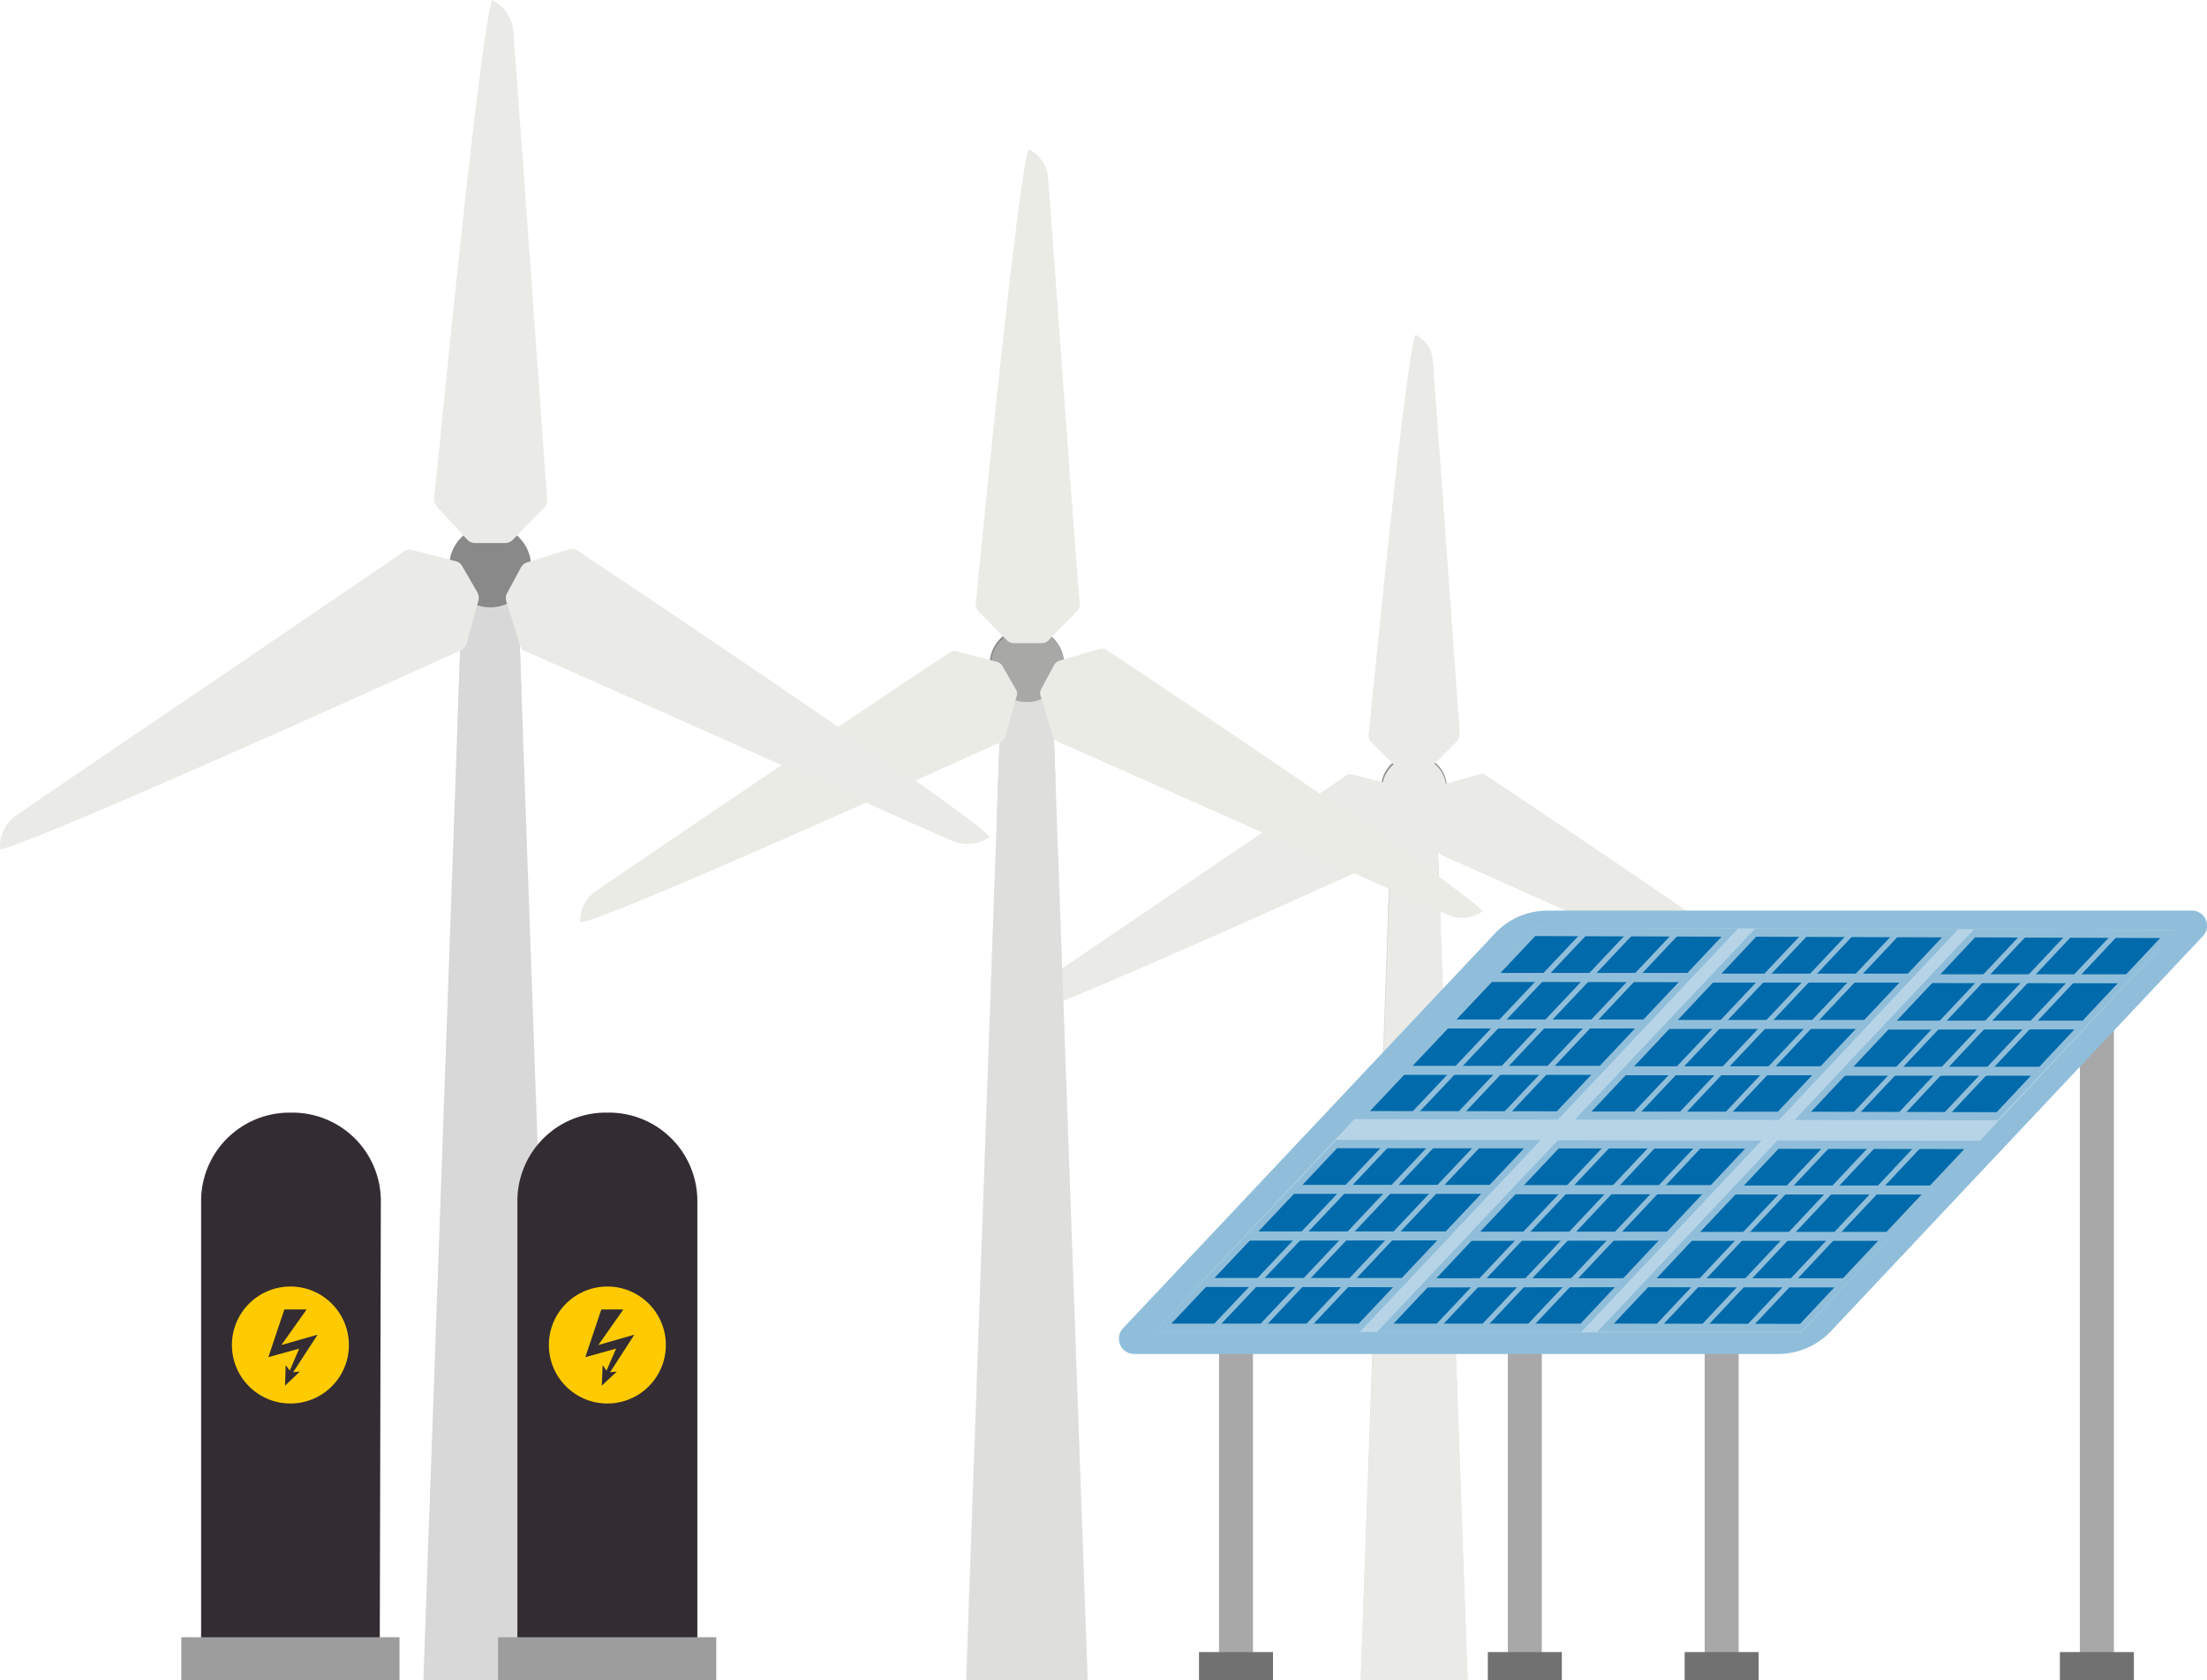 <svg xmlns="http://www.w3.org/2000/svg" xmlns:xlink="http://www.w3.org/1999/xlink" viewBox="0 0 98.11 74.69"><defs><style>.cls-1,.cls-2{fill:#d8d8d8;}.cls-2,.cls-5,.cls-6{mix-blend-mode:multiply;}.cls-3{fill:#898989;}.cls-4,.cls-5,.cls-6{fill:#eaebe6;}.cls-6{opacity:0.32;}.cls-7{fill:#a8a8a8;}.cls-8{fill:#717171;}.cls-9{fill:#90beda;}.cls-10{fill:#b7d4e7;}.cls-11{fill:#006aaa;}.cls-12{fill:#332c33;}.cls-13{fill:#9d9d9d;}.cls-14{fill:#ffcb00;}</style><symbol id="New_Symbol_8" data-name="New Symbol 8" viewBox="0 0 98.11 74.69"><polygon class="cls-1" points="65.24 74.69 60.49 74.69 61.88 35.66 63.84 35.66 65.24 74.69"/><polygon class="cls-2" points="63.98 39.49 63.84 35.66 61.88 35.66 61.69 41.12 63.98 39.49"/><circle class="cls-3" cx="62.86" cy="35.02" r="1.46"/><path class="cls-4" d="M63.69,16a1.36,1.36,0,0,0-.76-1.12h0s0,0,0,0c-.42,1-1.89,16-2.07,17.76a.34.34,0,0,0,.11.29L62.06,34a.36.36,0,0,0,.26.11H63.4a.36.36,0,0,0,.26-.11l1.13-1.14a.38.38,0,0,0,.1-.29C64.77,30.94,63.79,17.11,63.69,16Z"/><path class="cls-4" d="M46,43.88a1.33,1.33,0,0,0-.59,1.21v0c1.1-.15,14.79-6.35,16.41-7.09a.37.37,0,0,0,.2-.24l.43-1.54a.39.39,0,0,0,0-.28l-.54-.93a.38.38,0,0,0-.23-.18l-1.55-.4a.36.36,0,0,0-.3.05C58.4,35.47,46.92,43.24,46,43.88Z"/><path class="cls-4" d="M79.32,44.8a1.39,1.39,0,0,0,1.35-.14s0,0,0,0h0C80,43.78,67.51,35.43,66,34.44a.32.32,0,0,0-.3,0l-1.54.45A.39.39,0,0,0,64,35l-.51.95a.39.39,0,0,0,0,.28l.47,1.53a.36.36,0,0,0,.2.23C65.64,38.71,78.3,44.36,79.32,44.8Z"/><path class="cls-5" d="M66,34.44a.32.32,0,0,0-.3,0l-1.42.41a1.49,1.49,0,0,0-.51-.9l1-1a.38.38,0,0,0,.1-.29c-.12-1.67-1.1-15.5-1.2-16.61a1.36,1.36,0,0,0-.76-1.12h0s0,0,0,0c-.42,1-1.89,16-2.07,17.76a.34.34,0,0,0,.11.29l1,1a1.45,1.45,0,0,0-.5.92l-1.34-.35a.36.36,0,0,0-.3.05c-1.39.94-12.87,8.71-13.78,9.35a1.33,1.33,0,0,0-.59,1.21v0c1.09-.15,14.68-6.3,16.39-7.08L60.49,74.69h4.75L63.92,37.83a.41.41,0,0,0,.18.19c1.54.69,14.2,6.34,15.22,6.78a1.39,1.39,0,0,0,1.35-.14s0,0,0,0h0C80,43.78,67.51,35.43,66,34.44Z"/><polygon class="cls-1" points="48.35 74.69 42.95 74.69 44.53 30.27 46.76 30.27 48.35 74.69"/><polygon class="cls-2" points="46.92 34.64 46.76 30.27 44.53 30.27 44.31 36.49 46.92 34.64"/><circle class="cls-3" cx="45.65" cy="29.55" r="1.66"/><path class="cls-4" d="M46.59,7.91a1.55,1.55,0,0,0-.86-1.28h0s0,0,0,0c-.48,1.17-2.16,18.19-2.35,20.2a.42.42,0,0,0,.12.34l1.27,1.3a.42.42,0,0,0,.3.12h1.23a.42.42,0,0,0,.3-.12l1.28-1.3a.45.45,0,0,0,.12-.33C47.82,24.91,46.7,9.17,46.59,7.91Z"/><path class="cls-4" d="M26.47,39.63A1.54,1.54,0,0,0,25.8,41v0s0,0,0,0C27,40.9,42.61,33.84,44.46,33a.39.39,0,0,0,.23-.27L45.18,31a.4.4,0,0,0,0-.32l-.61-1.06a.41.41,0,0,0-.26-.2l-1.76-.46a.41.41,0,0,0-.34.06C40.57,30.06,27.5,38.9,26.47,39.63Z"/><path class="cls-4" d="M64.38,40.67a1.56,1.56,0,0,0,1.53-.16h0c-.81-1-15-10.47-16.71-11.6a.42.42,0,0,0-.36-.05l-1.74.51a.44.44,0,0,0-.25.21l-.58,1.08a.45.45,0,0,0,0,.32l.54,1.75a.41.41,0,0,0,.23.25C48.8,33.74,63.21,40.18,64.38,40.67Z"/><path class="cls-6" d="M49.25,28.89a.42.42,0,0,0-.36-.05l-1.61.48a1.63,1.63,0,0,0-.57-1l1.13-1.15a.45.45,0,0,0,.12-.33c-.14-1.9-1.26-17.64-1.37-18.9a1.55,1.55,0,0,0-.86-1.28h0s0,0,0,0c-.48,1.17-2.16,18.19-2.35,20.2a.42.42,0,0,0,.12.34l1.13,1.15a1.59,1.59,0,0,0-.57,1l-1.52-.4a.41.41,0,0,0-.34.06C40.57,30.06,27.5,38.9,26.47,39.63A1.54,1.54,0,0,0,25.8,41v0s0,0,0,0C27,40.9,42.49,33.89,44.44,33l-1.5,41.68h5.41l-1.5-41.95a.38.38,0,0,0,.21.22c1.74.78,16.15,7.22,17.32,7.71a1.56,1.56,0,0,0,1.53-.16h0C65.15,39.52,50.93,30,49.25,28.89Z"/><polygon class="cls-1" points="24.75 74.69 18.82 74.69 20.56 25.97 23.01 25.97 24.75 74.69"/><polygon class="cls-2" points="23.18 30.76 23.01 25.97 20.56 25.97 20.32 32.79 23.18 30.76"/><circle class="cls-3" cx="21.79" cy="25.18" r="1.82"/><path class="cls-4" d="M22.82,1.43A1.7,1.7,0,0,0,21.88,0h0s0,0,0,0c-.53,1.28-2.36,20-2.58,22.16a.5.5,0,0,0,.13.37L20.78,24a.47.47,0,0,0,.33.14h1.35a.47.47,0,0,0,.33-.14l1.4-1.42a.49.49,0,0,0,.13-.36C24.17,20.08,22.94,2.82,22.82,1.43Z"/><path class="cls-4" d="M.75,36.23A1.7,1.7,0,0,0,0,37.75v0s0,0,0,0c1.37-.18,18.46-7.92,20.48-8.84a.48.48,0,0,0,.26-.3l.53-1.92a.5.5,0,0,0-.05-.36l-.67-1.16a.44.44,0,0,0-.28-.22l-1.94-.5a.44.44,0,0,0-.37.06C16.22,25.73,1.88,35.43.75,36.23Z"/><path class="cls-4" d="M42.33,37.38A1.74,1.74,0,0,0,44,37.2l0,0h0c-.88-1.07-16.48-11.49-18.33-12.73a.46.46,0,0,0-.38-.05L23.43,25a.49.49,0,0,0-.27.22l-.64,1.19a.5.5,0,0,0,0,.36l.59,1.91a.45.45,0,0,0,.26.28C25.25,29.77,41.05,36.83,42.33,37.38Z"/><rect class="cls-7" x="92.46" y="43.71" width="1.51" height="30.98"/><rect class="cls-8" x="91.57" y="73.44" width="3.29" height="1.25"/><rect class="cls-7" x="67.03" y="50.59" width="1.51" height="24.1"/><rect class="cls-8" x="66.14" y="73.44" width="3.29" height="1.25"/><rect class="cls-7" x="54.19" y="57.36" width="1.51" height="17.33"/><rect class="cls-8" x="53.3" y="73.44" width="3.29" height="1.25"/><rect class="cls-7" x="75.78" y="57.36" width="1.51" height="17.33"/><rect class="cls-8" x="74.89" y="73.44" width="3.29" height="1.25"/><path class="cls-9" d="M66.47,41.48,49.92,59.05a.68.68,0,0,0,.49,1.14H79.06a3.25,3.25,0,0,0,2.32-1L97.93,41.61a.67.67,0,0,0-.49-1.13H68.79A3.19,3.19,0,0,0,66.47,41.48Z"/><path class="cls-10" d="M86.92,41.3a2.72,2.72,0,0,1-.81.84l-.17.21a13.41,13.41,0,0,1-1.83,1.73,1.55,1.55,0,0,1-.53.31c-1.12,1.47-2.41,2.79-3.55,4.22a40.1,40.1,0,0,1-3.57,3.67,7.09,7.09,0,0,1-.93,1,23.89,23.89,0,0,0-1.62,1.81c-.18.19-.46.42-.71.64s-.22.23-.34.34l-.06.08c-.29.4-.59.82-.91,1.18a14.67,14.67,0,0,1-1.09,1.13h0c-.1.1-.91.84-.77.6,0,.06-.07.12-.11.17H80.07L96.76,41.34Z"/><path class="cls-9" d="M86.92,41.3a2.72,2.72,0,0,1-.81.84l-.17.21a13.41,13.41,0,0,1-1.83,1.73,1.55,1.55,0,0,1-.53.31c-1.12,1.47-2.41,2.79-3.55,4.22-.33.41-.68.8-1,1.18h0l8-8.49Z"/><path class="cls-9" d="M78.1,50.7l-1.63,1.58a8.6,8.6,0,0,1-.94,1,23.89,23.89,0,0,0-1.62,1.81c-.18.19-.46.42-.71.64s-.22.23-.34.34l-.06.08c-.29.4-.59.82-.91,1.18a14.67,14.67,0,0,1-1.09,1.13h0c-.1.1-.91.84-.77.6,0,.06-.07.12-.11.17h.33l8-8.51Z"/><polygon class="cls-9" points="88.81 49.8 96.76 41.34 87.75 41.31 79.77 49.79 88.81 49.8"/><polygon class="cls-11" points="88.76 49.44 96.03 41.7 87.8 41.67 80.51 49.42 88.76 49.44"/><polygon class="cls-9" points="82.57 49.59 90.24 41.44 89.93 41.44 82.26 49.59 82.57 49.59"/><polygon class="cls-9" points="84.6 49.59 92.26 41.44 91.95 41.44 84.28 49.59 84.6 49.59"/><path class="cls-9" d="M94.45,43.71l.37-.4-8.65,0a2.92,2.92,0,0,1-.4.39Z"/><path class="cls-9" d="M92.43,45.76l.38-.39-8.67,0a2.12,2.12,0,0,1-.39.4Z"/><path class="cls-9" d="M90.41,47.82l.38-.4-8.67,0a2.48,2.48,0,0,1-.39.4Z"/><polygon class="cls-9" points="86.62 49.59 94.28 41.45 93.96 41.45 86.31 49.59 86.62 49.59"/><polygon class="cls-9" points="80.07 59.21 88.05 50.71 79.01 50.7 71 59.21 80.07 59.21"/><polygon class="cls-11" points="80.02 58.85 87.32 51.08 79.06 51.07 71.74 58.84 80.02 58.85"/><polygon class="cls-9" points="73.81 59.01 81.5 50.83 81.19 50.83 73.5 59.01 73.81 59.01"/><polygon class="cls-9" points="75.84 59.01 83.53 50.83 83.22 50.83 75.53 59.01 75.84 59.01"/><path class="cls-9" d="M85.73,53.1l.37-.4H77.42a3.78,3.78,0,0,1-.4.4Z"/><path class="cls-9" d="M83.7,55.16l.38-.4H75.39a2.52,2.52,0,0,1-.4.4Z"/><path class="cls-9" d="M81.68,57.23l.38-.41h-8.7a3.78,3.78,0,0,1-.4.4Z"/><polygon class="cls-9" points="77.87 59.01 85.56 50.83 85.24 50.83 77.56 59.01 77.87 59.01"/><polygon class="cls-10" points="68.2 41.24 51.33 59.21 70.3 59.21 87.06 41.3 68.2 41.24"/><polygon class="cls-9" points="69.26 49.77 77.27 41.27 68.2 41.24 60.16 49.75 69.26 49.77"/><polygon class="cls-11" points="69.21 49.4 76.53 41.64 68.25 41.61 60.9 49.39 69.21 49.4"/><polygon class="cls-9" points="62.98 49.55 70.7 41.38 70.39 41.37 62.66 49.55 62.98 49.55"/><polygon class="cls-9" points="65.02 49.56 72.74 41.38 72.42 41.38 64.7 49.56 65.02 49.56"/><path class="cls-9" d="M74.94,43.66l.37-.41-8.71,0a3,3,0,0,1-.4.4Z"/><path class="cls-9" d="M72.91,45.72l.37-.4-8.72,0a3,3,0,0,1-.39.4Z"/><path class="cls-9" d="M70.87,47.78l.38-.4-8.72,0a2.52,2.52,0,0,1-.4.4Z"/><polygon class="cls-9" points="67.06 49.56 74.77 41.39 74.45 41.39 66.74 49.56 67.06 49.56"/><polygon class="cls-9" points="60.45 59.21 68.49 50.68 59.4 50.67 51.33 59.21 60.45 59.21"/><polygon class="cls-11" points="60.4 58.84 67.75 51.05 59.44 51.04 52.07 58.84 60.4 58.84"/><polygon class="cls-9" points="54.15 59 61.9 50.8 61.59 50.8 53.83 59 54.15 59"/><polygon class="cls-9" points="56.2 59.01 63.94 50.8 63.63 50.8 55.88 59.01 56.2 59.01"/><path class="cls-9" d="M66.15,53.07l.38-.4H57.79a2.52,2.52,0,0,1-.4.4Z"/><path class="cls-9" d="M64.11,55.14l.38-.4H55.74a2.6,2.6,0,0,1-.4.41Z"/><path class="cls-9" d="M62.07,57.22l.38-.41H53.7a3.78,3.78,0,0,1-.4.4Z"/><polygon class="cls-9" points="58.24 59.01 65.98 50.8 65.67 50.8 57.92 59.01 58.24 59.01"/><polygon class="cls-9" points="79.08 49.79 87.06 41.3 78.02 41.28 70.01 49.77 79.08 49.79"/><polygon class="cls-11" points="79.03 49.42 86.33 41.67 78.07 41.64 70.75 49.41 79.03 49.42"/><polygon class="cls-9" points="72.82 49.57 80.52 41.41 80.2 41.41 72.5 49.57 72.82 49.57"/><polygon class="cls-9" points="74.85 49.57 82.54 41.41 82.23 41.41 74.54 49.57 74.85 49.57"/><path class="cls-9" d="M84.74,43.68l.37-.4-8.68,0a3.78,3.78,0,0,1-.4.4Z"/><path class="cls-9" d="M82.71,45.74l.38-.4-8.69,0a3.78,3.78,0,0,1-.4.4Z"/><path class="cls-9" d="M80.69,47.8l.37-.4-8.69,0a2.52,2.52,0,0,1-.4.4Z"/><polygon class="cls-9" points="76.88 49.58 84.57 41.42 84.25 41.42 76.57 49.58 76.88 49.58"/><polygon class="cls-9" points="70.3 59.21 78.31 50.7 69.25 50.69 61.21 59.21 70.3 59.21"/><polygon class="cls-11" points="70.26 58.84 77.58 51.06 69.29 51.05 61.95 58.84 70.26 58.84"/><polygon class="cls-9" points="64.02 59.01 71.75 50.81 71.43 50.81 63.71 59.01 64.02 59.01"/><polygon class="cls-9" points="66.06 59.01 73.78 50.81 73.47 50.81 65.75 59.01 66.06 59.01"/><path class="cls-9" d="M76,53.09l.38-.41H67.65a3.12,3.12,0,0,1-.4.41Z"/><path class="cls-9" d="M74,55.15l.38-.4H65.61a2.6,2.6,0,0,1-.4.41Z"/><path class="cls-9" d="M71.92,57.22l.38-.4H63.57a2.6,2.6,0,0,1-.4.41Z"/><polygon class="cls-9" points="68.1 59.01 75.81 50.82 75.5 50.82 67.78 59.01 68.1 59.01"/><path class="cls-12" d="M16.88,74H8.94V53.39a3.93,3.93,0,0,1,3.93-3.93H13a3.93,3.93,0,0,1,3.93,3.93Z"/><rect class="cls-13" x="8.06" y="72.78" width="9.7" height="1.91"/><circle class="cls-14" cx="12.91" cy="59.79" r="2.6"/><polygon class="cls-12" points="12.51 59.79 13.63 58.21 12.64 58.21 11.93 60.33 13.3 59.95 12.88 60.93 12.7 60.68 12.67 61.6 13.33 60.97 13.03 61 14.12 59.33 12.51 59.79"/><path class="cls-12" d="M31,74H23V53.39A3.93,3.93,0,0,1,27,49.46H27A3.93,3.93,0,0,1,31,53.39Z"/><rect class="cls-13" x="22.14" y="72.78" width="9.7" height="1.91"/><circle class="cls-14" cx="27" cy="59.79" r="2.6"/><polygon class="cls-12" points="26.6 59.79 27.71 58.21 26.73 58.21 26.02 60.33 27.39 59.95 26.96 60.93 26.79 60.68 26.75 61.6 27.42 60.97 27.12 61 28.2 59.33 26.6 59.79"/></symbol></defs><title>officeAsset 10</title><g id="Layer_2" data-name="Layer 2"><g id="Layer_1-2" data-name="Layer 1"><use width="98.11" height="74.69" xlink:href="#New_Symbol_8"/></g></g></svg>
